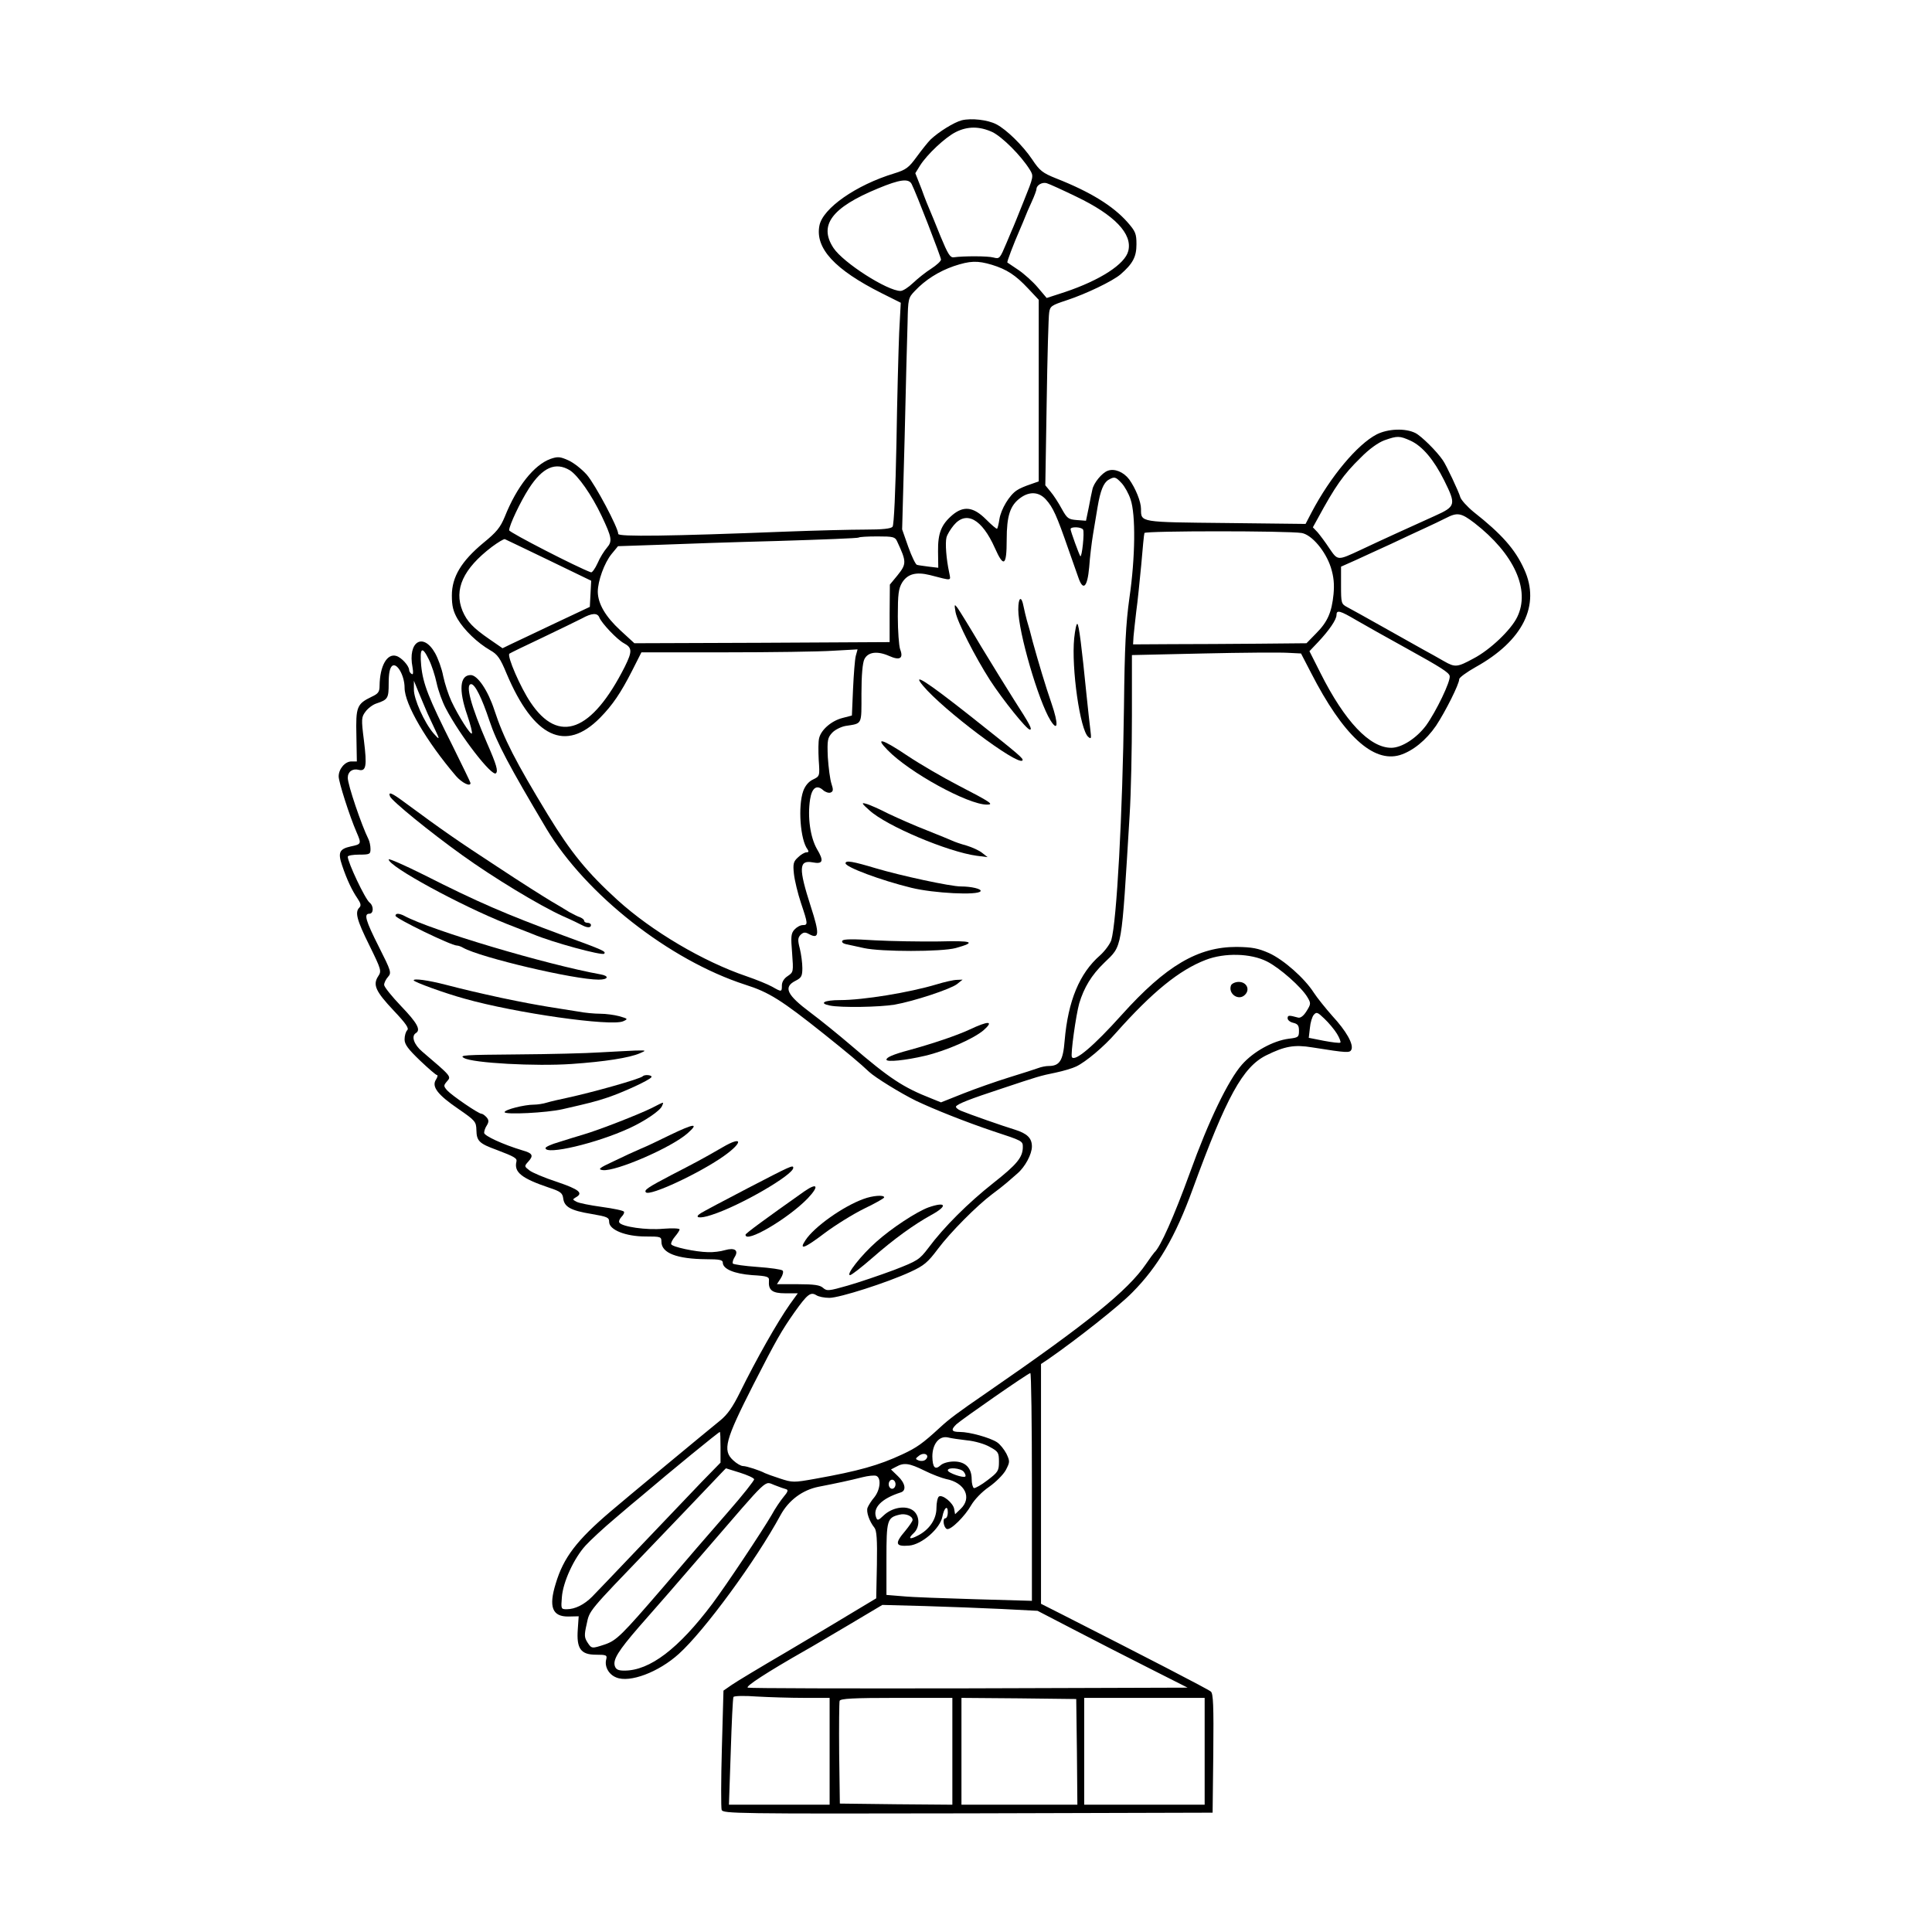 <?xml version="1.0" standalone="no"?>
<!DOCTYPE svg PUBLIC "-//W3C//DTD SVG 20010904//EN"
 "http://www.w3.org/TR/2001/REC-SVG-20010904/DTD/svg10.dtd">
<svg version="1.0" xmlns="http://www.w3.org/2000/svg"
 width="850pt" height="850pt" viewBox="0 0 850 850"
 preserveAspectRatio="xMidYMid meet">
<g transform="translate(0,850) scale(0.1,-0.1)"
fill="#000000" stroke="none">
<path d="M4232 7971 c-35 -9 -102 -51 -138 -85 -12 -12 -39 -46 -61 -76 -35
-48 -47 -57 -99 -73 -168 -51 -315 -154 -329 -230 -19 -99 67 -193 274 -297
l84 -42 -7 -131 c-3 -73 -9 -292 -12 -487 -4 -209 -11 -360 -17 -367 -6 -9
-44 -13 -121 -13 -61 0 -219 -4 -351 -9 -509 -20 -735 -23 -735 -10 0 27 -101
217 -138 260 -22 25 -59 54 -82 64 -36 16 -46 17 -78 6 -72 -26 -148 -121
-201 -254 -20 -48 -36 -68 -95 -116 -96 -80 -138 -149 -138 -231 0 -46 6 -70
25 -103 29 -49 87 -105 144 -138 32 -18 44 -35 72 -103 119 -281 259 -348 411
-194 55 56 91 109 141 207 l41 81 367 0 c202 0 417 3 476 7 l108 6 -8 -29 c-4
-16 -9 -81 -12 -146 l-5 -116 -42 -11 c-47 -12 -93 -51 -102 -88 -4 -14 -4
-57 -2 -96 5 -72 5 -72 -26 -87 -19 -9 -34 -28 -42 -50 -24 -67 -13 -216 19
-257 6 -9 5 -13 -5 -13 -8 0 -25 -10 -37 -22 -20 -18 -23 -28 -18 -73 3 -28
17 -86 31 -128 31 -92 31 -97 8 -97 -11 0 -27 -9 -37 -20 -15 -17 -16 -31 -10
-103 6 -82 6 -84 -19 -101 -16 -10 -26 -26 -26 -41 0 -30 -1 -30 -43 -6 -18
10 -69 31 -113 46 -191 65 -416 198 -567 335 -133 121 -205 209 -307 376 -141
232 -194 335 -235 460 -28 86 -74 154 -104 154 -48 0 -54 -65 -15 -177 14 -41
23 -77 20 -80 -6 -7 -59 76 -90 142 -13 28 -29 77 -36 110 -6 33 -23 79 -36
102 -53 93 -121 50 -99 -63 4 -24 3 -34 -4 -29 -6 3 -11 12 -11 18 -1 18 -33
54 -56 61 -41 13 -73 -44 -74 -131 0 -27 -6 -35 -34 -48 -66 -32 -71 -44 -68
-171 l2 -114 -24 0 c-28 0 -56 -33 -56 -66 0 -24 48 -175 79 -246 22 -51 21
-52 -26 -62 -50 -11 -57 -27 -38 -83 21 -63 44 -111 68 -146 14 -21 17 -31 8
-40 -20 -20 -12 -53 44 -166 53 -108 54 -113 39 -136 -25 -38 -11 -67 68 -151
54 -57 68 -78 60 -86 -7 -7 -12 -25 -12 -41 0 -22 15 -42 68 -93 37 -35 70
-64 75 -64 4 0 2 -9 -5 -20 -20 -31 8 -67 99 -129 74 -51 78 -56 79 -93 1 -48
12 -59 89 -87 79 -30 91 -37 87 -52 -11 -46 22 -73 143 -114 52 -17 60 -24 63
-48 5 -37 33 -53 125 -68 69 -12 77 -15 77 -35 0 -35 73 -64 160 -64 67 0 70
-1 70 -23 0 -50 68 -76 198 -77 57 0 72 -3 72 -15 0 -28 50 -49 129 -55 68 -4
76 -7 74 -25 -3 -41 14 -55 72 -55 l55 0 -34 -47 c-57 -81 -149 -244 -220
-388 -33 -67 -56 -99 -88 -125 -45 -36 -431 -356 -482 -400 -149 -127 -207
-203 -241 -317 -32 -103 -15 -146 56 -145 l45 1 -4 -58 c-6 -84 13 -111 80
-111 46 0 50 -2 45 -21 -8 -31 11 -66 44 -79 59 -25 187 23 276 104 112 101
338 409 447 610 36 66 97 111 168 125 77 15 134 27 193 42 24 6 51 9 60 6 23
-9 18 -61 -8 -94 -13 -15 -26 -36 -30 -46 -7 -18 8 -61 30 -88 10 -12 13 -52
11 -164 l-3 -147 -95 -57 c-52 -32 -187 -112 -300 -179 -113 -66 -221 -131
-241 -145 l-36 -25 -7 -253 c-4 -140 -4 -262 -1 -272 7 -16 65 -17 1084 -15
l1076 3 3 261 c2 208 0 264 -11 272 -11 10 -292 155 -654 339 l-93 47 0 527 0
528 33 22 c124 86 313 235 369 293 113 114 189 244 266 456 148 405 220 536
323 587 81 40 123 48 202 35 157 -25 166 -25 173 -9 9 24 -23 81 -84 147 -30
34 -67 80 -82 103 -41 64 -133 145 -197 174 -48 21 -73 26 -143 27 -169 0
-310 -82 -505 -299 -124 -138 -206 -207 -219 -186 -7 10 18 186 32 236 21 70
54 125 110 179 81 79 75 44 112 651 6 94 10 290 10 436 l0 267 313 7 c171 4
339 5 372 3 l59 -3 44 -85 c141 -275 273 -397 391 -362 57 18 115 65 159 129
41 62 102 183 102 205 0 7 33 31 72 53 209 116 286 273 214 430 -40 89 -100
156 -223 253 -28 23 -54 52 -58 64 -6 23 -63 144 -77 163 -27 40 -95 107 -121
120 -44 22 -120 19 -170 -6 -85 -44 -204 -186 -287 -344 l-26 -50 -350 4
c-381 4 -374 2 -374 62 0 32 -24 91 -52 130 -25 33 -65 49 -94 38 -26 -9 -63
-55 -68 -83 -3 -12 -10 -47 -16 -79 l-12 -58 -40 3 c-38 3 -43 7 -67 50 -14
26 -36 60 -49 75 l-23 28 6 365 c3 201 8 379 11 395 4 28 10 32 77 54 85 28
202 84 237 114 54 47 70 77 70 132 0 47 -4 57 -40 98 -63 71 -163 133 -313
192 -60 24 -73 34 -106 84 -42 62 -113 131 -157 154 -38 20 -110 28 -152 18z
m134 -52 c43 -21 126 -103 165 -166 17 -28 17 -29 -27 -138 -24 -60 -48 -120
-54 -132 -5 -13 -15 -35 -21 -50 -30 -71 -31 -73 -58 -66 -24 7 -132 7 -175 1
-16 -2 -26 15 -58 92 -21 52 -42 104 -47 115 -5 11 -22 52 -36 92 l-28 71 21
34 c31 49 111 124 157 147 52 26 104 26 161 0z m-355 -229 c19 -37 129 -321
129 -332 0 -7 -20 -25 -43 -40 -24 -15 -60 -44 -80 -63 -20 -19 -44 -35 -55
-35 -58 0 -252 124 -295 189 -66 100 -8 178 196 262 96 40 135 45 148 19z
m724 -55 c169 -81 248 -164 229 -239 -14 -58 -124 -129 -279 -181 l-80 -26
-39 46 c-21 25 -60 60 -85 77 -25 17 -47 32 -49 33 -3 2 27 81 55 145 8 19 19
44 23 55 4 11 17 41 29 67 12 26 21 51 21 56 0 17 25 32 45 26 11 -3 70 -30
130 -59z m-371 -300 c65 -20 104 -45 160 -105 l46 -49 0 -400 0 -399 -37 -13
c-21 -7 -48 -18 -59 -26 -33 -21 -70 -83 -77 -127 -3 -21 -8 -40 -10 -42 -2
-3 -24 16 -49 41 -55 55 -98 61 -148 19 -49 -42 -64 -80 -63 -160 l1 -72 -42
5 c-22 3 -46 6 -52 8 -6 2 -23 37 -38 79 l-27 77 11 402 c5 221 11 450 13 509
2 103 3 108 32 138 46 49 105 86 171 109 72 24 104 25 168 6z m1842 -774 c52
-24 102 -83 148 -175 53 -107 51 -114 -42 -156 -91 -41 -243 -110 -327 -150
-101 -47 -99 -47 -136 7 -17 26 -41 58 -52 71 l-21 22 21 38 c77 142 113 194
189 268 38 39 78 67 105 77 57 20 66 20 115 -2z m-3699 -130 c36 -23 96 -108
140 -201 45 -95 48 -111 23 -140 -12 -14 -31 -44 -41 -68 -11 -24 -24 -42 -29
-40 -59 21 -360 176 -360 185 0 21 49 125 87 184 60 93 117 118 180 80z m2428
-57 c13 -14 31 -46 39 -71 23 -66 21 -256 -5 -433 -16 -116 -21 -213 -24 -480
-6 -471 -32 -947 -56 -1027 -6 -17 -28 -47 -49 -66 -91 -79 -141 -201 -156
-375 -7 -89 -22 -112 -71 -112 -12 0 -32 -4 -45 -9 -13 -5 -70 -23 -128 -41
-58 -18 -149 -50 -202 -71 l-98 -39 -42 17 c-125 49 -184 88 -353 233 -55 47
-135 112 -178 144 -106 79 -122 113 -67 141 26 13 30 21 30 56 0 22 -5 60 -11
85 -10 38 -9 48 3 61 13 12 20 13 38 3 45 -24 46 2 7 122 -54 168 -53 205 8
194 46 -9 51 6 19 59 -29 51 -42 140 -30 218 8 51 29 66 57 41 10 -9 25 -14
33 -11 12 5 13 12 4 39 -6 18 -13 71 -16 117 -3 75 -1 85 19 107 12 13 38 26
58 30 76 12 71 2 71 142 0 82 5 136 13 152 16 32 57 37 109 14 47 -21 64 -11
48 30 -5 15 -10 80 -10 144 0 98 3 122 19 149 24 38 61 48 122 33 101 -26 92
-27 85 11 -13 60 -18 129 -12 154 3 13 18 37 32 54 55 66 124 28 181 -100 39
-88 52 -79 52 36 0 106 15 152 61 185 40 29 81 26 111 -7 32 -35 48 -71 99
-218 17 -49 37 -106 44 -125 21 -62 40 -45 48 45 3 44 11 109 17 145 6 36 15
90 20 120 12 71 26 106 48 119 26 15 31 14 58 -15z m1552 -175 c174 -135 247
-294 188 -414 -27 -56 -119 -144 -192 -182 -72 -39 -81 -40 -130 -12 -21 12
-63 36 -93 52 -30 17 -111 62 -180 101 -69 39 -138 77 -153 85 -26 14 -27 17
-27 96 l0 82 63 28 c34 16 105 48 157 72 52 25 120 56 150 70 30 14 71 33 90
43 52 27 68 24 127 -21z m-1722 -29 c7 -11 -5 -124 -12 -117 -5 6 -43 110 -43
119 0 12 48 10 55 -2z m962 -15 c45 -8 105 -80 128 -151 13 -41 16 -74 12
-118 -8 -80 -26 -122 -77 -173 l-42 -43 -211 -2 c-117 -1 -288 -2 -382 -2
l-170 -1 2 35 c2 19 7 69 12 110 6 41 15 134 22 205 6 72 12 135 14 140 3 10
631 10 692 0z m-1780 -37 c42 -90 42 -99 1 -150 l-33 -40 -1 -127 0 -126 -561
-3 -562 -2 -62 57 c-66 61 -98 117 -99 169 0 48 29 128 61 167 l28 34 178 6
c98 4 335 12 527 17 192 6 352 12 354 15 3 3 40 5 82 5 70 0 78 -2 87 -22z
m-1532 -83 l186 -90 -3 -57 -3 -58 -155 -73 c-85 -41 -172 -81 -192 -91 l-37
-18 -58 40 c-71 49 -98 77 -118 124 -39 95 3 186 129 282 27 20 52 35 57 34 4
-2 91 -43 194 -93z m3553 -264 c65 -37 105 -60 221 -124 152 -84 186 -106 189
-121 5 -23 -60 -157 -104 -218 -42 -56 -107 -98 -153 -98 -95 0 -205 117 -311
328 l-49 97 38 40 c49 52 81 99 81 119 0 24 15 20 88 -23z m-3331 12 c10 -25
78 -97 108 -113 37 -20 37 -36 4 -103 -145 -287 -291 -343 -415 -157 -44 65
-104 203 -93 214 2 2 67 34 144 70 77 37 156 75 175 85 45 25 69 25 77 4z
m-750 -185 c12 -24 27 -70 34 -103 7 -33 25 -83 40 -111 63 -121 204 -303 221
-286 10 10 3 36 -39 132 -71 164 -97 260 -70 260 17 0 47 -61 80 -160 33 -99
87 -200 251 -476 174 -290 541 -578 874 -686 105 -33 160 -68 347 -217 105
-84 159 -129 199 -167 27 -25 137 -93 206 -127 80 -38 218 -93 340 -134 128
-42 130 -43 130 -69 0 -46 -26 -77 -130 -159 -110 -87 -217 -193 -286 -286
-39 -51 -46 -56 -152 -97 -62 -23 -153 -54 -202 -68 -84 -24 -92 -25 -109 -10
-13 12 -39 16 -110 16 l-93 0 17 26 c9 14 13 30 8 34 -4 5 -54 12 -111 16 -56
4 -105 11 -108 15 -2 5 1 17 8 28 19 30 1 43 -42 31 -19 -6 -53 -10 -75 -9
-55 1 -158 23 -162 35 -2 6 6 21 17 34 11 13 20 27 20 31 0 5 -33 6 -72 3 -74
-7 -182 9 -193 27 -4 5 1 16 9 25 9 9 14 19 11 23 -2 5 -46 14 -97 21 -51 7
-102 17 -112 23 -17 9 -18 10 -3 19 35 19 15 35 -82 68 -55 18 -110 41 -122
51 -22 17 -23 18 -6 37 26 28 21 38 -25 51 -86 26 -168 64 -168 77 0 8 5 23
12 33 9 15 9 23 -1 35 -8 9 -18 16 -23 16 -13 0 -130 80 -151 103 -16 19 -16
21 0 40 19 21 19 21 -109 130 -37 31 -50 69 -28 82 22 14 6 44 -65 118 -41 43
-75 85 -75 94 0 9 8 25 17 35 16 18 14 25 -40 132 -59 117 -67 146 -42 146 19
0 20 34 1 49 -20 16 -96 177 -96 202 0 5 23 9 50 9 47 0 50 2 50 25 0 14 -4
33 -9 43 -30 60 -91 239 -91 270 0 27 21 42 48 35 33 -8 37 17 23 130 -12 94
-11 102 7 126 10 14 32 31 48 36 51 17 54 23 54 89 0 44 5 67 15 76 21 17 55
-42 55 -96 0 -72 97 -237 226 -388 26 -30 64 -49 64 -31 0 3 -36 77 -79 164
-106 211 -130 272 -138 353 -7 79 4 88 34 26z m-6 -237 c12 -25 27 -59 35 -75
20 -41 18 -43 -9 -12 -40 47 -87 151 -86 193 l0 38 20 -49 c11 -27 29 -69 40
-95z m3693 -1091 c56 -28 152 -113 178 -157 16 -27 16 -30 -4 -62 -13 -21 -27
-31 -37 -28 -40 11 -46 11 -46 -3 0 -8 11 -17 25 -20 20 -5 25 -12 25 -35 0
-28 -3 -30 -45 -35 -69 -9 -155 -56 -206 -114 -60 -68 -147 -248 -229 -476
-71 -195 -130 -327 -156 -350 -3 -3 -20 -26 -37 -51 -79 -116 -255 -259 -702
-567 -128 -88 -164 -115 -205 -153 -75 -69 -101 -88 -166 -118 -103 -48 -192
-73 -382 -107 -95 -17 -100 -17 -155 1 -31 10 -61 21 -67 24 -20 11 -80 31
-96 31 -9 0 -28 11 -43 25 -48 44 -36 88 89 334 101 198 124 237 180 317 57
80 71 91 96 76 10 -7 36 -12 58 -12 45 0 254 67 356 114 61 28 77 42 122 102
54 72 170 189 238 240 22 16 51 39 65 51 14 12 35 30 46 40 34 29 64 85 64
119 0 37 -21 57 -75 74 -50 15 -201 68 -237 83 -15 6 -24 15 -22 19 8 12 62
33 199 78 162 54 171 57 240 71 33 7 74 19 90 27 42 20 122 87 174 147 161
181 279 277 396 322 83 32 198 29 269 -7z m308 -318 c11 -18 18 -36 15 -39 -3
-3 -36 1 -73 8 l-66 13 5 43 c2 24 10 50 17 58 12 14 17 12 47 -17 19 -18 44
-48 55 -66z m-1342 -1994 l0 -501 -247 7 c-137 4 -281 9 -320 13 l-73 6 0 158
c0 171 3 182 57 195 27 7 58 -6 58 -23 0 -6 -15 -27 -32 -48 -48 -56 -44 -70
17 -65 56 5 136 75 146 127 8 41 24 53 24 19 0 -14 -5 -26 -11 -26 -14 0 -7
-42 7 -47 17 -6 80 57 107 105 14 24 46 58 78 80 30 21 63 54 74 74 18 35 19
38 3 72 -10 19 -28 42 -42 51 -31 20 -120 45 -163 45 -37 0 -41 9 -15 34 27
24 316 225 325 225 4 1 7 -225 7 -501z m-1370 175 l0 -68 -83 -85 c-45 -47
-165 -173 -267 -280 -102 -107 -198 -208 -215 -225 -35 -35 -75 -55 -112 -55
-25 0 -25 2 -21 53 5 67 53 171 104 227 21 23 79 77 129 119 49 42 101 86 115
97 135 115 342 284 347 284 2 0 3 -30 3 -67z m1085 30 c33 -3 78 -16 100 -29
37 -20 40 -25 40 -65 0 -40 -4 -46 -50 -81 -27 -21 -54 -36 -60 -35 -5 2 -10
20 -10 39 0 50 -28 78 -78 78 -23 0 -48 -7 -58 -16 -25 -23 -36 -11 -37 38 0
55 30 92 68 84 14 -4 52 -9 85 -13z m-182 -84 c-7 -7 -20 -8 -30 -5 -17 7 -17
8 1 22 23 17 48 2 29 -17z m-6 -49 c34 -17 77 -33 95 -37 84 -16 116 -83 64
-132 l-24 -23 -4 23 c-4 26 -51 65 -67 55 -6 -4 -11 -27 -11 -51 0 -49 -31
-95 -82 -121 -36 -19 -45 -14 -18 11 29 27 27 80 -5 101 -33 22 -91 11 -127
-23 -23 -22 -28 -24 -33 -10 -17 43 23 84 108 111 26 8 20 41 -13 72 l-30 29
23 12 c34 19 57 16 124 -17z m-812 -9 c32 -10 61 -23 63 -29 1 -5 -50 -70
-114 -143 -64 -74 -126 -145 -138 -159 -12 -14 -79 -92 -150 -175 -182 -211
-203 -232 -255 -250 -58 -19 -58 -19 -77 10 -13 21 -14 31 -3 79 13 62 5 52
278 336 103 107 220 230 261 273 40 42 73 77 74 77 1 0 28 -9 61 -19z m985 4
c7 -9 10 -18 7 -21 -8 -8 -77 16 -77 27 0 15 57 10 70 -6z m-300 -55 c0 -11
-7 -20 -15 -20 -8 0 -15 9 -15 20 0 11 7 20 15 20 8 0 15 -9 15 -20z m-481
-22 c10 -3 7 -12 -11 -33 -14 -17 -38 -52 -53 -80 -42 -72 -199 -308 -261
-391 -149 -198 -275 -294 -387 -294 -27 0 -37 5 -42 20 -9 28 15 67 106 172
123 140 123 140 294 338 285 330 256 303 303 286 20 -8 43 -16 51 -18z m951
-527 l155 -8 160 -83 c88 -46 237 -122 330 -169 l170 -86 -960 -3 c-528 -1
-967 0 -975 3 -12 5 83 67 255 165 17 9 99 58 184 108 l153 91 187 -5 c102 -3
256 -9 341 -13z m-872 -391 l112 0 0 -235 0 -235 -221 0 -222 0 8 233 c4 127
9 236 12 241 3 5 49 6 102 2 53 -3 147 -6 209 -6z m652 -235 l0 -235 -247 2
-248 3 -3 220 c-1 121 0 225 2 232 4 10 61 13 251 13 l245 0 0 -235z m548 -2
l2 -233 -255 0 -255 0 0 235 0 235 253 -2 252 -3 3 -232z m562 2 l0 -235 -265
0 -265 0 0 235 0 235 265 0 265 0 0 -235z"/>
<path d="M4480 5818 c0 -98 89 -403 142 -488 33 -52 35 -15 5 73 -28 81 -58
182 -83 272 -8 33 -20 76 -26 95 -5 19 -12 47 -15 63 -9 48 -23 40 -23 -15z"/>
<path d="M4204 5807 c8 -44 86 -197 152 -300 56 -86 161 -217 175 -217 12 0 0
23 -69 130 -30 47 -95 153 -145 235 -49 83 -96 159 -104 170 -14 19 -15 17 -9
-18z"/>
<path d="M4726 5692 c-13 -131 26 -405 62 -434 13 -11 14 -8 9 32 -3 25 -11
95 -17 155 -21 210 -33 306 -40 310 -4 3 -10 -26 -14 -63z"/>
<path d="M4061 5483 c88 -106 414 -351 437 -329 7 8 -11 23 -228 195 -195 154
-261 196 -209 134z"/>
<path d="M3905 5200 c96 -99 354 -240 437 -240 33 0 16 11 -123 83 -70 36
-171 95 -225 131 -113 76 -147 85 -89 26z"/>
<path d="M3825 4935 c75 -69 346 -183 472 -200 l48 -6 -23 18 c-13 11 -44 25
-70 33 -26 7 -54 17 -62 21 -8 4 -58 24 -110 45 -52 20 -129 54 -171 74 -41
21 -86 41 -100 44 -20 6 -18 1 16 -29z"/>
<path d="M3720 4702 c0 -17 155 -75 290 -108 98 -24 293 -34 304 -15 6 10 -40
21 -87 21 -45 0 -263 47 -374 80 -100 30 -133 36 -133 22z"/>
<path d="M3706 4361 c-4 -6 3 -12 16 -15 13 -3 48 -10 78 -17 77 -17 342 -17
405 0 93 26 75 33 -75 29 -80 -1 -206 1 -281 5 -95 6 -139 6 -143 -2z"/>
<path d="M4120 4169 c-120 -36 -323 -69 -424 -69 -70 0 -95 -14 -45 -24 49
-10 219 -7 285 4 85 15 245 68 274 90 l25 20 -25 -1 c-14 0 -54 -9 -90 -20z"/>
<path d="M4265 3970 c-56 -26 -163 -62 -265 -90 -71 -19 -100 -32 -100 -42 0
-12 85 -3 170 17 93 22 214 75 258 113 46 41 22 42 -63 2z"/>
<path d="M1716 4996 c8 -20 176 -157 317 -258 139 -100 339 -221 442 -268 39
-17 78 -36 87 -41 23 -12 38 -11 38 1 0 6 -7 10 -15 10 -8 0 -15 4 -15 9 0 5
-8 11 -17 15 -10 3 -31 14 -48 23 -16 10 -52 32 -80 48 -27 16 -135 84 -239
153 -170 111 -238 158 -410 285 -54 40 -69 45 -60 23z"/>
<path d="M1710 4719 c0 -31 314 -202 520 -284 52 -20 104 -41 115 -45 85 -36
303 -95 313 -86 9 10 -1 15 -179 80 -256 95 -375 146 -616 268 -84 42 -153 72
-153 67z"/>
<path d="M1740 4471 c0 -12 245 -131 270 -131 6 0 18 -4 28 -10 77 -43 488
-140 596 -140 42 0 48 16 9 23 -238 43 -747 194 -865 258 -22 11 -38 12 -38 0z"/>
<path d="M1820 4187 c0 -7 137 -57 225 -81 223 -63 645 -123 697 -99 22 10 21
11 -17 22 -22 6 -60 11 -84 11 -25 0 -70 4 -100 10 -31 5 -87 14 -126 20 -65
11 -110 19 -210 40 -105 23 -157 35 -242 57 -81 21 -143 29 -143 20z"/>
<path d="M2640 3870 c-58 -4 -222 -8 -365 -9 -233 -2 -257 -3 -233 -16 39 -22
314 -37 473 -26 145 10 254 27 300 47 30 13 30 13 -20 12 -27 -1 -97 -5 -155
-8z"/>
<path d="M2828 3765 c-11 -12 -222 -71 -333 -95 -33 -7 -73 -16 -89 -21 -16
-5 -41 -9 -57 -9 -42 0 -129 -22 -129 -33 0 -12 186 -3 255 13 118 27 143 33
200 52 70 24 183 76 191 89 5 9 -29 13 -38 4z"/>
<path d="M2867 3625 c-57 -28 -230 -96 -302 -117 -27 -8 -76 -23 -107 -33 -32
-9 -58 -21 -58 -26 0 -32 225 21 368 87 68 31 138 78 145 99 8 19 11 19 -46
-10z"/>
<path d="M2949 3507 c-47 -23 -105 -51 -130 -61 -24 -10 -78 -35 -119 -55 -65
-30 -71 -36 -48 -39 57 -7 302 99 373 162 52 46 30 44 -76 -7z"/>
<path d="M3180 3453 c-86 -50 -126 -71 -225 -122 -105 -55 -123 -67 -113 -77
18 -17 231 82 340 158 88 62 87 93 -2 41z"/>
<path d="M3289 3272 c-102 -53 -194 -102 -205 -109 -34 -21 -6 -26 47 -8 125
40 359 176 359 207 0 14 -10 9 -201 -90z"/>
<path d="M3538 3258 c-170 -120 -257 -184 -258 -190 -2 -41 187 70 274 160 51
54 43 71 -16 30z"/>
<path d="M3799 3225 c-91 -33 -217 -123 -255 -181 -31 -46 -5 -37 83 30 48 36
127 85 176 109 48 23 87 45 87 49 0 12 -51 8 -91 -7z"/>
<path d="M4085 3188 c-52 -19 -162 -91 -229 -151 -67 -59 -136 -147 -116 -147
6 0 50 34 97 75 96 84 183 147 261 190 73 40 65 60 -13 33z"/>
<path d="M5416 4165 c-14 -37 33 -70 61 -42 24 23 8 57 -27 57 -15 0 -30 -7
-34 -15z"/>
</g>
</svg>
